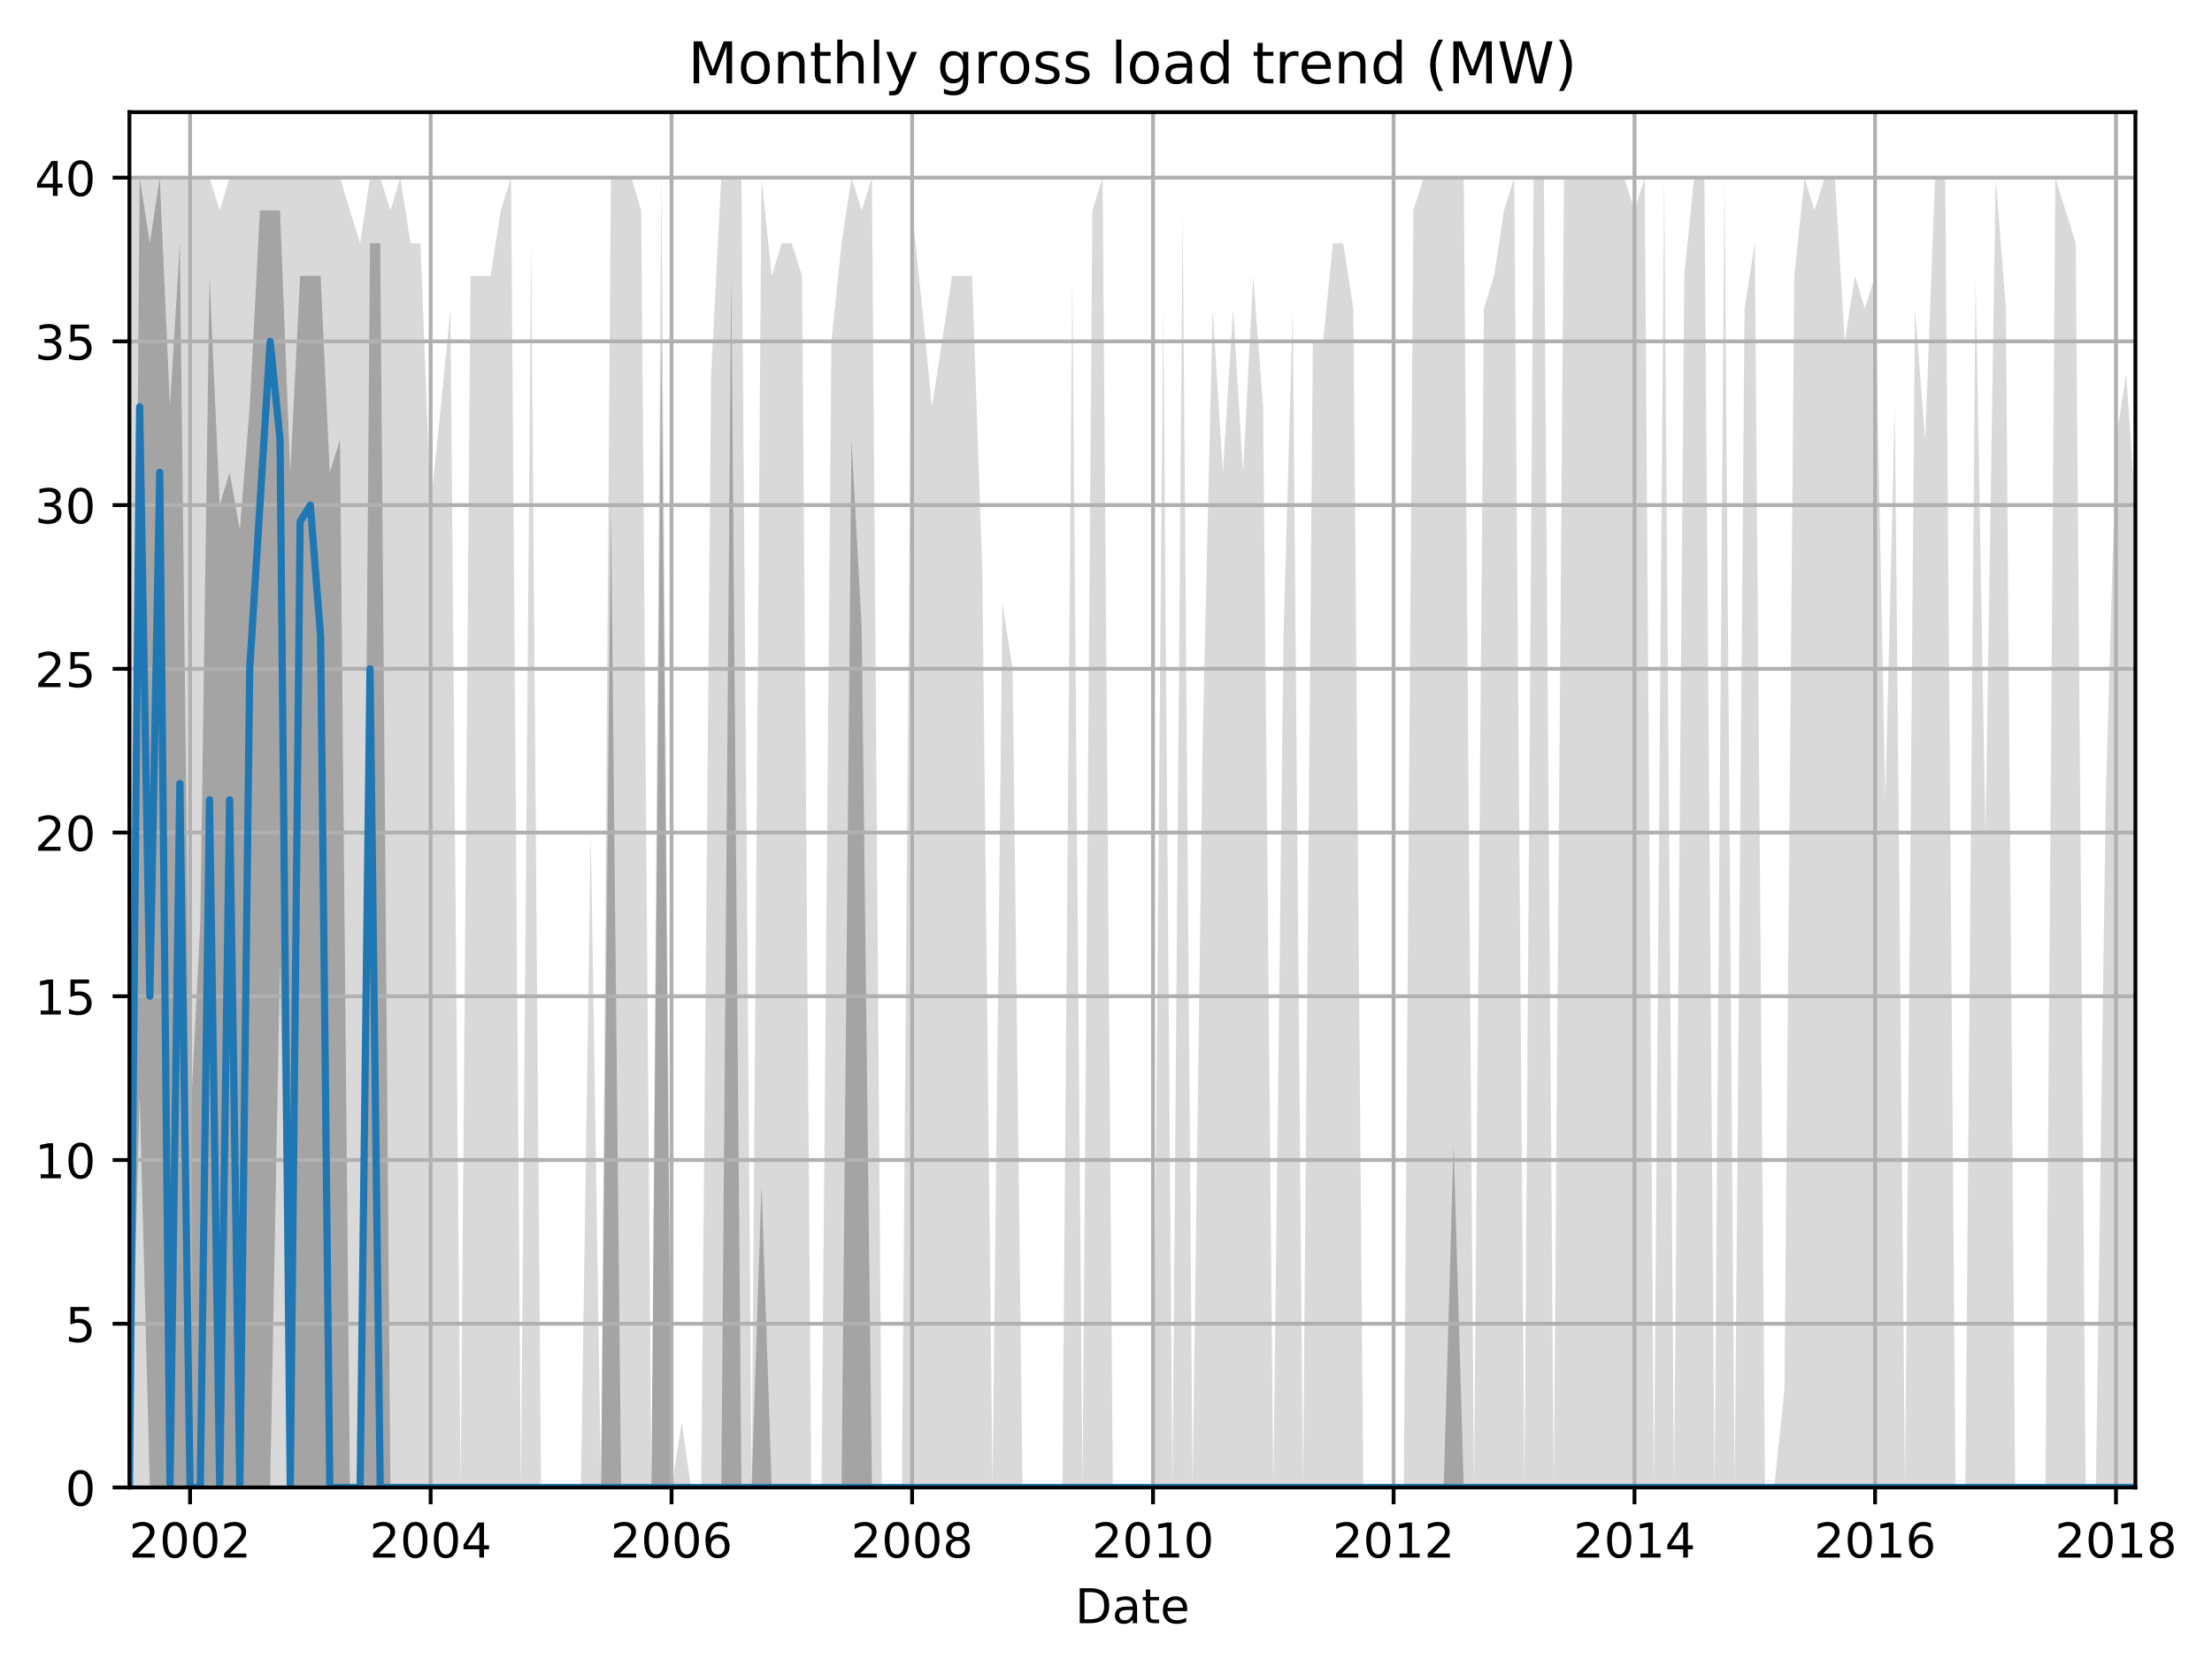 <?xml version="1.0" encoding="utf-8" standalone="no"?>
<!DOCTYPE svg PUBLIC "-//W3C//DTD SVG 1.1//EN"
  "http://www.w3.org/Graphics/SVG/1.1/DTD/svg11.dtd">
<!-- Created with matplotlib (http://matplotlib.org/) -->
<svg height="345.6pt" version="1.1" viewBox="0 0 460.8 345.6" width="460.8pt" xmlns="http://www.w3.org/2000/svg" xmlns:xlink="http://www.w3.org/1999/xlink">
 <defs>
  <style type="text/css">
*{stroke-linecap:butt;stroke-linejoin:round;}
  </style>
 </defs>
 <g id="figure_1">
  <g id="patch_1">
   <path d="M 0 345.6 
L 460.8 345.6 
L 460.8 0 
L 0 0 
z
" style="fill:none;"/>
  </g>
  <g id="axes_1">
   <g id="patch_2">
    <path d="M 26.962 309.863 
L 444.846 309.863 
L 444.846 23.365 
L 26.962 23.365 
z
" style="fill:none;"/>
   </g>
   <g id="PolyCollection_1">
    <path clip-path="url(#p827ad3ab55)" d="M 26.962 37.008 
L 26.962 309.863 
L 29.09 309.863 
L 31.218 309.863 
L 33.278 309.863 
L 35.406 309.863 
L 37.466 309.863 
L 39.594 309.863 
L 41.722 309.863 
L 43.644 309.863 
L 45.773 309.863 
L 47.832 309.863 
L 49.96 309.863 
L 52.02 309.863 
L 54.148 309.863 
L 56.276 309.863 
L 58.336 309.863 
L 60.464 309.863 
L 62.524 309.863 
L 64.652 309.863 
L 66.78 309.863 
L 68.702 309.863 
L 70.831 309.863 
L 72.89 309.863 
L 75.018 309.863 
L 77.078 309.863 
L 79.206 309.863 
L 81.334 309.863 
L 83.394 309.863 
L 85.522 309.863 
L 87.582 309.863 
L 89.71 309.863 
L 91.838 309.863 
L 93.829 309.863 
L 95.957 309.863 
L 98.017 309.863 
L 100.145 309.863 
L 102.204 309.863 
L 104.333 309.863 
L 106.461 309.863 
L 108.52 309.863 
L 110.649 309.863 
L 112.708 309.863 
L 114.836 309.863 
L 116.965 309.863 
L 118.887 309.863 
L 121.015 309.863 
L 123.075 309.863 
L 125.203 309.863 
L 127.262 309.863 
L 129.391 309.863 
L 131.519 309.863 
L 133.578 309.863 
L 135.707 309.863 
L 137.766 309.863 
L 139.894 309.863 
L 142.023 309.863 
L 143.945 309.863 
L 146.073 309.863 
L 148.133 309.863 
L 150.261 309.863 
L 152.32 309.863 
L 154.449 309.863 
L 156.577 309.863 
L 158.636 309.863 
L 160.765 309.863 
L 162.824 309.863 
L 164.952 309.863 
L 167.081 309.863 
L 169.003 309.863 
L 171.131 309.863 
L 173.191 309.863 
L 175.319 309.863 
L 177.378 309.863 
L 179.507 309.863 
L 181.635 309.863 
L 183.694 309.863 
L 185.822 309.863 
L 187.882 309.863 
L 190.01 309.863 
L 192.138 309.863 
L 194.129 309.863 
L 196.258 309.863 
L 198.317 309.863 
L 200.445 309.863 
L 202.505 309.863 
L 204.633 309.863 
L 206.761 309.863 
L 208.821 309.863 
L 210.949 309.863 
L 213.009 309.863 
L 215.137 309.863 
L 217.265 309.863 
L 219.187 309.863 
L 221.316 309.863 
L 223.375 309.863 
L 225.503 309.863 
L 227.563 309.863 
L 229.691 309.863 
L 231.819 309.863 
L 233.879 309.863 
L 236.007 309.863 
L 238.067 309.863 
L 240.195 309.863 
L 242.323 309.863 
L 244.245 309.863 
L 246.373 309.863 
L 248.433 309.863 
L 250.561 309.863 
L 252.621 309.863 
L 254.749 309.863 
L 256.877 309.863 
L 258.937 309.863 
L 261.065 309.863 
L 263.125 309.863 
L 265.253 309.863 
L 267.381 309.863 
L 269.303 309.863 
L 271.431 309.863 
L 273.491 309.863 
L 275.619 309.863 
L 277.679 309.863 
L 279.807 309.863 
L 281.935 309.863 
L 283.995 309.863 
L 286.123 309.863 
L 288.182 309.863 
L 290.311 309.863 
L 292.439 309.863 
L 294.43 309.863 
L 296.558 309.863 
L 298.618 309.863 
L 300.746 309.863 
L 302.805 309.863 
L 304.934 309.863 
L 307.062 309.863 
L 309.121 309.863 
L 311.249 309.863 
L 313.309 309.863 
L 315.437 309.863 
L 317.565 309.863 
L 319.488 309.863 
L 321.616 309.863 
L 323.675 309.863 
L 325.804 309.863 
L 327.863 309.863 
L 329.991 309.863 
L 332.12 309.863 
L 334.179 309.863 
L 336.307 309.863 
L 338.367 309.863 
L 340.495 309.863 
L 342.623 309.863 
L 344.546 309.863 
L 346.674 309.863 
L 348.733 309.863 
L 350.862 309.863 
L 352.921 309.863 
L 355.049 309.863 
L 357.178 309.863 
L 359.237 309.863 
L 361.365 309.863 
L 363.425 309.863 
L 365.553 309.863 
L 367.681 309.863 
L 369.604 309.863 
L 371.732 309.863 
L 373.791 309.863 
L 375.92 309.863 
L 377.979 309.863 
L 380.107 309.863 
L 382.236 309.863 
L 384.295 309.863 
L 386.423 309.863 
L 388.483 309.863 
L 390.611 309.863 
L 392.739 309.863 
L 394.73 309.863 
L 396.858 309.863 
L 398.918 309.863 
L 401.046 309.863 
L 403.106 309.863 
L 405.234 309.863 
L 407.362 309.863 
L 409.422 309.863 
L 411.55 309.863 
L 413.609 309.863 
L 415.738 309.863 
L 417.866 309.863 
L 419.788 309.863 
L 421.916 309.863 
L 423.976 309.863 
L 426.104 309.863 
L 428.164 309.863 
L 430.292 309.863 
L 432.42 309.863 
L 434.48 309.863 
L 436.608 309.863 
L 438.667 309.863 
L 440.796 309.863 
L 442.924 309.863 
L 444.846 309.863 
L 444.846 105.222 
L 444.846 105.222 
L 442.924 77.936 
L 440.796 91.579 
L 438.667 166.614 
L 436.608 309.863 
L 434.48 309.863 
L 432.42 50.651 
L 430.292 43.829 
L 428.164 37.008 
L 426.104 309.863 
L 423.976 309.863 
L 421.916 309.863 
L 419.788 309.863 
L 417.866 64.293 
L 415.738 37.008 
L 413.609 173.436 
L 411.55 57.472 
L 409.422 309.863 
L 407.362 309.863 
L 405.234 37.008 
L 403.106 37.008 
L 401.046 91.579 
L 398.918 64.293 
L 396.858 309.863 
L 394.73 84.758 
L 392.739 166.614 
L 390.611 57.472 
L 388.483 64.293 
L 386.423 57.472 
L 384.295 71.115 
L 382.236 37.008 
L 380.107 37.008 
L 377.979 43.829 
L 375.92 37.008 
L 373.791 57.472 
L 371.732 289.399 
L 369.604 309.863 
L 367.681 309.863 
L 365.553 50.651 
L 363.425 64.293 
L 361.365 309.863 
L 359.237 37.008 
L 357.178 309.863 
L 355.049 37.008 
L 352.921 37.008 
L 350.862 57.472 
L 348.733 309.863 
L 346.674 37.008 
L 344.546 309.863 
L 342.623 37.008 
L 340.495 43.829 
L 338.367 37.008 
L 336.307 37.008 
L 334.179 37.008 
L 332.12 37.008 
L 329.991 37.008 
L 327.863 37.008 
L 325.804 37.008 
L 323.675 309.863 
L 321.616 37.008 
L 319.488 37.008 
L 317.565 309.863 
L 315.437 37.008 
L 313.309 43.829 
L 311.249 57.472 
L 309.121 64.293 
L 307.062 309.863 
L 304.934 37.008 
L 302.805 37.008 
L 300.746 37.008 
L 298.618 37.008 
L 296.558 37.008 
L 294.43 43.829 
L 292.439 309.863 
L 290.311 309.863 
L 288.182 309.863 
L 286.123 309.863 
L 283.995 309.863 
L 281.935 64.293 
L 279.807 50.651 
L 277.679 50.651 
L 275.619 71.115 
L 273.491 71.115 
L 271.431 309.863 
L 269.303 64.293 
L 267.381 132.507 
L 265.253 309.863 
L 263.125 84.758 
L 261.065 57.472 
L 258.937 98.4 
L 256.877 64.293 
L 254.749 98.4 
L 252.621 64.293 
L 250.561 152.971 
L 248.433 309.863 
L 246.373 43.829 
L 244.245 309.863 
L 242.323 64.293 
L 240.195 309.863 
L 238.067 309.863 
L 236.007 309.863 
L 233.879 309.863 
L 231.819 309.863 
L 229.691 37.008 
L 227.563 43.829 
L 225.503 309.863 
L 223.375 57.472 
L 221.316 309.863 
L 219.187 309.863 
L 217.265 309.863 
L 215.137 309.863 
L 213.009 309.863 
L 210.949 139.329 
L 208.821 125.686 
L 206.761 309.863 
L 204.633 118.865 
L 202.505 57.472 
L 200.445 57.472 
L 198.317 57.472 
L 196.258 71.115 
L 194.129 84.758 
L 192.138 64.293 
L 190.01 43.829 
L 187.882 309.863 
L 185.822 309.863 
L 183.694 309.863 
L 181.635 37.008 
L 179.507 43.829 
L 177.378 37.008 
L 175.319 50.651 
L 173.191 71.115 
L 171.131 309.863 
L 169.003 309.863 
L 167.081 57.472 
L 164.952 50.651 
L 162.824 50.651 
L 160.765 57.472 
L 158.636 37.008 
L 156.577 309.863 
L 154.449 37.008 
L 152.32 37.008 
L 150.261 37.008 
L 148.133 77.936 
L 146.073 309.863 
L 143.945 309.863 
L 142.023 296.221 
L 139.894 309.863 
L 137.766 37.008 
L 135.707 309.863 
L 133.578 43.829 
L 131.519 37.008 
L 129.391 37.008 
L 127.262 37.008 
L 125.203 309.863 
L 123.075 173.436 
L 121.015 309.863 
L 118.887 309.863 
L 116.965 309.863 
L 114.836 309.863 
L 112.708 309.863 
L 110.649 50.651 
L 108.52 309.863 
L 106.461 37.008 
L 104.333 43.829 
L 102.204 57.472 
L 100.145 57.472 
L 98.017 57.472 
L 95.957 309.863 
L 93.829 64.293 
L 91.838 84.758 
L 89.71 105.222 
L 87.582 50.651 
L 85.522 50.651 
L 83.394 37.008 
L 81.334 43.829 
L 79.206 37.008 
L 77.078 37.008 
L 75.018 50.651 
L 72.89 43.829 
L 70.831 37.008 
L 68.702 37.008 
L 66.78 37.008 
L 64.652 37.008 
L 62.524 37.008 
L 60.464 37.008 
L 58.336 37.008 
L 56.276 37.008 
L 54.148 37.008 
L 52.02 37.008 
L 49.96 37.008 
L 47.832 37.008 
L 45.773 43.829 
L 43.644 37.008 
L 41.722 37.008 
L 39.594 37.008 
L 37.466 37.008 
L 35.406 37.008 
L 33.278 37.008 
L 31.218 37.008 
L 29.09 37.008 
L 26.962 37.008 
z
" style="fill:#808080;fill-opacity:0.3;"/>
   </g>
   <g id="PolyCollection_2">
    <path clip-path="url(#p827ad3ab55)" d="M 26.962 309.863 
L 26.962 309.863 
L 29.09 228.007 
L 31.218 309.863 
L 33.278 309.863 
L 35.406 309.863 
L 37.466 309.863 
L 39.594 309.863 
L 41.722 309.863 
L 43.644 309.863 
L 45.773 309.863 
L 47.832 309.863 
L 49.96 309.863 
L 52.02 309.863 
L 54.148 309.863 
L 56.276 309.863 
L 58.336 200.721 
L 60.464 309.863 
L 62.524 309.863 
L 64.652 309.863 
L 66.78 309.863 
L 68.702 309.863 
L 70.831 309.863 
L 72.89 309.863 
L 75.018 309.863 
L 77.078 309.863 
L 79.206 309.863 
L 81.334 309.863 
L 83.394 309.863 
L 85.522 309.863 
L 87.582 309.863 
L 89.71 309.863 
L 91.838 309.863 
L 93.829 309.863 
L 95.957 309.863 
L 98.017 309.863 
L 100.145 309.863 
L 102.204 309.863 
L 104.333 309.863 
L 106.461 309.863 
L 108.52 309.863 
L 110.649 309.863 
L 112.708 309.863 
L 114.836 309.863 
L 116.965 309.863 
L 118.887 309.863 
L 121.015 309.863 
L 123.075 309.863 
L 125.203 309.863 
L 127.262 309.863 
L 129.391 309.863 
L 131.519 309.863 
L 133.578 309.863 
L 135.707 309.863 
L 137.766 309.863 
L 139.894 309.863 
L 142.023 309.863 
L 143.945 309.863 
L 146.073 309.863 
L 148.133 309.863 
L 150.261 309.863 
L 152.32 309.863 
L 154.449 309.863 
L 156.577 309.863 
L 158.636 309.863 
L 160.765 309.863 
L 162.824 309.863 
L 164.952 309.863 
L 167.081 309.863 
L 169.003 309.863 
L 171.131 309.863 
L 173.191 309.863 
L 175.319 309.863 
L 177.378 309.863 
L 179.507 309.863 
L 181.635 309.863 
L 183.694 309.863 
L 185.822 309.863 
L 187.882 309.863 
L 190.01 309.863 
L 192.138 309.863 
L 194.129 309.863 
L 196.258 309.863 
L 198.317 309.863 
L 200.445 309.863 
L 202.505 309.863 
L 204.633 309.863 
L 206.761 309.863 
L 208.821 309.863 
L 210.949 309.863 
L 213.009 309.863 
L 215.137 309.863 
L 217.265 309.863 
L 219.187 309.863 
L 221.316 309.863 
L 223.375 309.863 
L 225.503 309.863 
L 227.563 309.863 
L 229.691 309.863 
L 231.819 309.863 
L 233.879 309.863 
L 236.007 309.863 
L 238.067 309.863 
L 240.195 309.863 
L 242.323 309.863 
L 244.245 309.863 
L 246.373 309.863 
L 248.433 309.863 
L 250.561 309.863 
L 252.621 309.863 
L 254.749 309.863 
L 256.877 309.863 
L 258.937 309.863 
L 261.065 309.863 
L 263.125 309.863 
L 265.253 309.863 
L 267.381 309.863 
L 269.303 309.863 
L 271.431 309.863 
L 273.491 309.863 
L 275.619 309.863 
L 277.679 309.863 
L 279.807 309.863 
L 281.935 309.863 
L 283.995 309.863 
L 286.123 309.863 
L 288.182 309.863 
L 290.311 309.863 
L 292.439 309.863 
L 294.43 309.863 
L 296.558 309.863 
L 298.618 309.863 
L 300.746 309.863 
L 302.805 309.863 
L 304.934 309.863 
L 307.062 309.863 
L 309.121 309.863 
L 311.249 309.863 
L 313.309 309.863 
L 315.437 309.863 
L 317.565 309.863 
L 319.488 309.863 
L 321.616 309.863 
L 323.675 309.863 
L 325.804 309.863 
L 327.863 309.863 
L 329.991 309.863 
L 332.12 309.863 
L 334.179 309.863 
L 336.307 309.863 
L 338.367 309.863 
L 340.495 309.863 
L 342.623 309.863 
L 344.546 309.863 
L 346.674 309.863 
L 348.733 309.863 
L 350.862 309.863 
L 352.921 309.863 
L 355.049 309.863 
L 357.178 309.863 
L 359.237 309.863 
L 361.365 309.863 
L 363.425 309.863 
L 365.553 309.863 
L 367.681 309.863 
L 369.604 309.863 
L 371.732 309.863 
L 373.791 309.863 
L 375.92 309.863 
L 377.979 309.863 
L 380.107 309.863 
L 382.236 309.863 
L 384.295 309.863 
L 386.423 309.863 
L 388.483 309.863 
L 390.611 309.863 
L 392.739 309.863 
L 394.73 309.863 
L 396.858 309.863 
L 398.918 309.863 
L 401.046 309.863 
L 403.106 309.863 
L 405.234 309.863 
L 407.362 309.863 
L 409.422 309.863 
L 411.55 309.863 
L 413.609 309.863 
L 415.738 309.863 
L 417.866 309.863 
L 419.788 309.863 
L 421.916 309.863 
L 423.976 309.863 
L 426.104 309.863 
L 428.164 309.863 
L 430.292 309.863 
L 432.42 309.863 
L 434.48 309.863 
L 436.608 309.863 
L 438.667 309.863 
L 440.796 309.863 
L 442.924 309.863 
L 444.846 309.863 
L 444.846 309.863 
L 444.846 309.863 
L 442.924 309.863 
L 440.796 309.863 
L 438.667 309.863 
L 436.608 309.863 
L 434.48 309.863 
L 432.42 309.863 
L 430.292 309.863 
L 428.164 309.863 
L 426.104 309.863 
L 423.976 309.863 
L 421.916 309.863 
L 419.788 309.863 
L 417.866 309.863 
L 415.738 309.863 
L 413.609 309.863 
L 411.55 309.863 
L 409.422 309.863 
L 407.362 309.863 
L 405.234 309.863 
L 403.106 309.863 
L 401.046 309.863 
L 398.918 309.863 
L 396.858 309.863 
L 394.73 309.863 
L 392.739 309.863 
L 390.611 309.863 
L 388.483 309.863 
L 386.423 309.863 
L 384.295 309.863 
L 382.236 309.863 
L 380.107 309.863 
L 377.979 309.863 
L 375.92 309.863 
L 373.791 309.863 
L 371.732 309.863 
L 369.604 309.863 
L 367.681 309.863 
L 365.553 309.863 
L 363.425 309.863 
L 361.365 309.863 
L 359.237 309.863 
L 357.178 309.863 
L 355.049 309.863 
L 352.921 309.863 
L 350.862 309.863 
L 348.733 309.863 
L 346.674 309.863 
L 344.546 309.863 
L 342.623 309.863 
L 340.495 309.863 
L 338.367 309.863 
L 336.307 309.863 
L 334.179 309.863 
L 332.12 309.863 
L 329.991 309.863 
L 327.863 309.863 
L 325.804 309.863 
L 323.675 309.863 
L 321.616 309.863 
L 319.488 309.863 
L 317.565 309.863 
L 315.437 309.863 
L 313.309 309.863 
L 311.249 309.863 
L 309.121 309.863 
L 307.062 309.863 
L 304.934 309.863 
L 302.805 238.239 
L 300.746 309.863 
L 298.618 309.863 
L 296.558 309.863 
L 294.43 309.863 
L 292.439 309.863 
L 290.311 309.863 
L 288.182 309.863 
L 286.123 309.863 
L 283.995 309.863 
L 281.935 309.863 
L 279.807 309.863 
L 277.679 309.863 
L 275.619 309.863 
L 273.491 309.863 
L 271.431 309.863 
L 269.303 309.863 
L 267.381 309.863 
L 265.253 309.863 
L 263.125 309.863 
L 261.065 309.863 
L 258.937 309.863 
L 256.877 309.863 
L 254.749 309.863 
L 252.621 309.863 
L 250.561 309.863 
L 248.433 309.863 
L 246.373 309.863 
L 244.245 309.863 
L 242.323 309.863 
L 240.195 309.863 
L 238.067 309.863 
L 236.007 309.863 
L 233.879 309.863 
L 231.819 309.863 
L 229.691 309.863 
L 227.563 309.863 
L 225.503 309.863 
L 223.375 309.863 
L 221.316 309.863 
L 219.187 309.863 
L 217.265 309.863 
L 215.137 309.863 
L 213.009 309.863 
L 210.949 309.863 
L 208.821 309.863 
L 206.761 309.863 
L 204.633 309.863 
L 202.505 309.863 
L 200.445 309.863 
L 198.317 309.863 
L 196.258 309.863 
L 194.129 309.863 
L 192.138 309.863 
L 190.01 309.863 
L 187.882 309.863 
L 185.822 309.863 
L 183.694 309.863 
L 181.635 309.863 
L 179.507 130.802 
L 177.378 91.579 
L 175.319 309.863 
L 173.191 309.863 
L 171.131 309.863 
L 169.003 309.863 
L 167.081 309.863 
L 164.952 309.863 
L 162.824 309.863 
L 160.765 309.863 
L 158.636 246.766 
L 156.577 309.863 
L 154.449 309.863 
L 152.32 57.472 
L 150.261 309.863 
L 148.133 309.863 
L 146.073 309.863 
L 143.945 309.863 
L 142.023 309.863 
L 139.894 309.863 
L 137.766 71.115 
L 135.707 309.863 
L 133.578 309.863 
L 131.519 309.863 
L 129.391 309.863 
L 127.262 105.222 
L 125.203 309.863 
L 123.075 309.863 
L 121.015 309.863 
L 118.887 309.863 
L 116.965 309.863 
L 114.836 309.863 
L 112.708 309.863 
L 110.649 309.863 
L 108.52 309.863 
L 106.461 309.863 
L 104.333 309.863 
L 102.204 309.863 
L 100.145 309.863 
L 98.017 309.863 
L 95.957 309.863 
L 93.829 309.863 
L 91.838 309.863 
L 89.71 309.863 
L 87.582 309.863 
L 85.522 309.863 
L 83.394 309.863 
L 81.334 309.863 
L 79.206 50.651 
L 77.078 50.651 
L 75.018 309.863 
L 72.89 309.863 
L 70.831 91.579 
L 68.702 98.4 
L 66.78 57.472 
L 64.652 57.472 
L 62.524 57.472 
L 60.464 98.4 
L 58.336 43.829 
L 56.276 43.829 
L 54.148 43.829 
L 52.02 84.758 
L 49.96 110.338 
L 47.832 98.4 
L 45.773 105.222 
L 43.644 57.472 
L 41.722 192.194 
L 39.594 234.828 
L 37.466 50.651 
L 35.406 84.758 
L 33.278 37.008 
L 31.218 50.651 
L 29.09 37.008 
L 26.962 309.863 
z
" style="fill:#808080;fill-opacity:0.6;"/>
   </g>
   <g id="matplotlib.axis_1">
    <g id="xtick_1">
     <g id="line2d_1">
      <path clip-path="url(#p827ad3ab55)" d="M 39.594 309.863 
L 39.594 23.365 
" style="fill:none;stroke:#b0b0b0;stroke-linecap:square;stroke-width:0.8;"/>
     </g>
     <g id="line2d_2">
      <defs>
       <path d="M 0 0 
L 0 3.5 
" id="m3280714338" style="stroke:#000000;stroke-width:0.8;"/>
      </defs>
      <g>
       <use style="stroke:#000000;stroke-width:0.8;" x="39.594" xlink:href="#m3280714338" y="309.863"/>
      </g>
     </g>
     <g id="text_1">
      <!-- 2002 -->
      <defs>
       <path d="M 19.188 8.297 
L 53.609 8.297 
L 53.609 0 
L 7.328 0 
L 7.328 8.297 
Q 12.938 14.109 22.625 23.891 
Q 32.328 33.688 34.812 36.531 
Q 39.547 41.844 41.422 45.531 
Q 43.312 49.219 43.312 52.781 
Q 43.312 58.594 39.234 62.25 
Q 35.156 65.922 28.609 65.922 
Q 23.969 65.922 18.812 64.312 
Q 13.672 62.703 7.812 59.422 
L 7.812 69.391 
Q 13.766 71.781 18.938 73 
Q 24.125 74.219 28.422 74.219 
Q 39.75 74.219 46.484 68.547 
Q 53.219 62.891 53.219 53.422 
Q 53.219 48.922 51.531 44.891 
Q 49.859 40.875 45.406 35.406 
Q 44.188 33.984 37.641 27.219 
Q 31.109 20.453 19.188 8.297 
z
" id="DejaVuSans-32"/>
       <path d="M 31.781 66.406 
Q 24.172 66.406 20.328 58.906 
Q 16.5 51.422 16.5 36.375 
Q 16.5 21.391 20.328 13.891 
Q 24.172 6.391 31.781 6.391 
Q 39.453 6.391 43.281 13.891 
Q 47.125 21.391 47.125 36.375 
Q 47.125 51.422 43.281 58.906 
Q 39.453 66.406 31.781 66.406 
z
M 31.781 74.219 
Q 44.047 74.219 50.516 64.516 
Q 56.984 54.828 56.984 36.375 
Q 56.984 17.969 50.516 8.266 
Q 44.047 -1.422 31.781 -1.422 
Q 19.531 -1.422 13.062 8.266 
Q 6.594 17.969 6.594 36.375 
Q 6.594 54.828 13.062 64.516 
Q 19.531 74.219 31.781 74.219 
z
" id="DejaVuSans-30"/>
      </defs>
      <g transform="translate(26.869 324.462)scale(0.1 -0.1)">
       <use xlink:href="#DejaVuSans-32"/>
       <use x="63.623" xlink:href="#DejaVuSans-30"/>
       <use x="127.246" xlink:href="#DejaVuSans-30"/>
       <use x="190.869" xlink:href="#DejaVuSans-32"/>
      </g>
     </g>
    </g>
    <g id="xtick_2">
     <g id="line2d_3">
      <path clip-path="url(#p827ad3ab55)" d="M 89.71 309.863 
L 89.71 23.365 
" style="fill:none;stroke:#b0b0b0;stroke-linecap:square;stroke-width:0.8;"/>
     </g>
     <g id="line2d_4">
      <g>
       <use style="stroke:#000000;stroke-width:0.8;" x="89.71" xlink:href="#m3280714338" y="309.863"/>
      </g>
     </g>
     <g id="text_2">
      <!-- 2004 -->
      <defs>
       <path d="M 37.797 64.312 
L 12.891 25.391 
L 37.797 25.391 
z
M 35.203 72.906 
L 47.609 72.906 
L 47.609 25.391 
L 58.016 25.391 
L 58.016 17.188 
L 47.609 17.188 
L 47.609 0 
L 37.797 0 
L 37.797 17.188 
L 4.891 17.188 
L 4.891 26.703 
z
" id="DejaVuSans-34"/>
      </defs>
      <g transform="translate(76.985 324.462)scale(0.1 -0.1)">
       <use xlink:href="#DejaVuSans-32"/>
       <use x="63.623" xlink:href="#DejaVuSans-30"/>
       <use x="127.246" xlink:href="#DejaVuSans-30"/>
       <use x="190.869" xlink:href="#DejaVuSans-34"/>
      </g>
     </g>
    </g>
    <g id="xtick_3">
     <g id="line2d_5">
      <path clip-path="url(#p827ad3ab55)" d="M 139.894 309.863 
L 139.894 23.365 
" style="fill:none;stroke:#b0b0b0;stroke-linecap:square;stroke-width:0.8;"/>
     </g>
     <g id="line2d_6">
      <g>
       <use style="stroke:#000000;stroke-width:0.8;" x="139.894" xlink:href="#m3280714338" y="309.863"/>
      </g>
     </g>
     <g id="text_3">
      <!-- 2006 -->
      <defs>
       <path d="M 33.016 40.375 
Q 26.375 40.375 22.484 35.828 
Q 18.609 31.297 18.609 23.391 
Q 18.609 15.531 22.484 10.953 
Q 26.375 6.391 33.016 6.391 
Q 39.656 6.391 43.531 10.953 
Q 47.406 15.531 47.406 23.391 
Q 47.406 31.297 43.531 35.828 
Q 39.656 40.375 33.016 40.375 
z
M 52.594 71.297 
L 52.594 62.312 
Q 48.875 64.062 45.094 64.984 
Q 41.312 65.922 37.594 65.922 
Q 27.828 65.922 22.672 59.328 
Q 17.531 52.734 16.797 39.406 
Q 19.672 43.656 24.016 45.922 
Q 28.375 48.188 33.594 48.188 
Q 44.578 48.188 50.953 41.516 
Q 57.328 34.859 57.328 23.391 
Q 57.328 12.156 50.688 5.359 
Q 44.047 -1.422 33.016 -1.422 
Q 20.359 -1.422 13.672 8.266 
Q 6.984 17.969 6.984 36.375 
Q 6.984 53.656 15.188 63.938 
Q 23.391 74.219 37.203 74.219 
Q 40.922 74.219 44.703 73.484 
Q 48.484 72.75 52.594 71.297 
z
" id="DejaVuSans-36"/>
      </defs>
      <g transform="translate(127.169 324.462)scale(0.1 -0.1)">
       <use xlink:href="#DejaVuSans-32"/>
       <use x="63.623" xlink:href="#DejaVuSans-30"/>
       <use x="127.246" xlink:href="#DejaVuSans-30"/>
       <use x="190.869" xlink:href="#DejaVuSans-36"/>
      </g>
     </g>
    </g>
    <g id="xtick_4">
     <g id="line2d_7">
      <path clip-path="url(#p827ad3ab55)" d="M 190.01 309.863 
L 190.01 23.365 
" style="fill:none;stroke:#b0b0b0;stroke-linecap:square;stroke-width:0.8;"/>
     </g>
     <g id="line2d_8">
      <g>
       <use style="stroke:#000000;stroke-width:0.8;" x="190.01" xlink:href="#m3280714338" y="309.863"/>
      </g>
     </g>
     <g id="text_4">
      <!-- 2008 -->
      <defs>
       <path d="M 31.781 34.625 
Q 24.75 34.625 20.719 30.859 
Q 16.703 27.094 16.703 20.516 
Q 16.703 13.922 20.719 10.156 
Q 24.75 6.391 31.781 6.391 
Q 38.812 6.391 42.859 10.172 
Q 46.922 13.969 46.922 20.516 
Q 46.922 27.094 42.891 30.859 
Q 38.875 34.625 31.781 34.625 
z
M 21.922 38.812 
Q 15.578 40.375 12.031 44.719 
Q 8.5 49.078 8.5 55.328 
Q 8.5 64.062 14.719 69.141 
Q 20.953 74.219 31.781 74.219 
Q 42.672 74.219 48.875 69.141 
Q 55.078 64.062 55.078 55.328 
Q 55.078 49.078 51.531 44.719 
Q 48 40.375 41.703 38.812 
Q 48.828 37.156 52.797 32.312 
Q 56.781 27.484 56.781 20.516 
Q 56.781 9.906 50.312 4.234 
Q 43.844 -1.422 31.781 -1.422 
Q 19.734 -1.422 13.25 4.234 
Q 6.781 9.906 6.781 20.516 
Q 6.781 27.484 10.781 32.312 
Q 14.797 37.156 21.922 38.812 
z
M 18.312 54.391 
Q 18.312 48.734 21.844 45.562 
Q 25.391 42.391 31.781 42.391 
Q 38.141 42.391 41.719 45.562 
Q 45.312 48.734 45.312 54.391 
Q 45.312 60.062 41.719 63.234 
Q 38.141 66.406 31.781 66.406 
Q 25.391 66.406 21.844 63.234 
Q 18.312 60.062 18.312 54.391 
z
" id="DejaVuSans-38"/>
      </defs>
      <g transform="translate(177.285 324.462)scale(0.1 -0.1)">
       <use xlink:href="#DejaVuSans-32"/>
       <use x="63.623" xlink:href="#DejaVuSans-30"/>
       <use x="127.246" xlink:href="#DejaVuSans-30"/>
       <use x="190.869" xlink:href="#DejaVuSans-38"/>
      </g>
     </g>
    </g>
    <g id="xtick_5">
     <g id="line2d_9">
      <path clip-path="url(#p827ad3ab55)" d="M 240.195 309.863 
L 240.195 23.365 
" style="fill:none;stroke:#b0b0b0;stroke-linecap:square;stroke-width:0.8;"/>
     </g>
     <g id="line2d_10">
      <g>
       <use style="stroke:#000000;stroke-width:0.8;" x="240.195" xlink:href="#m3280714338" y="309.863"/>
      </g>
     </g>
     <g id="text_5">
      <!-- 2010 -->
      <defs>
       <path d="M 12.406 8.297 
L 28.516 8.297 
L 28.516 63.922 
L 10.984 60.406 
L 10.984 69.391 
L 28.422 72.906 
L 38.281 72.906 
L 38.281 8.297 
L 54.391 8.297 
L 54.391 0 
L 12.406 0 
z
" id="DejaVuSans-31"/>
      </defs>
      <g transform="translate(227.47 324.462)scale(0.1 -0.1)">
       <use xlink:href="#DejaVuSans-32"/>
       <use x="63.623" xlink:href="#DejaVuSans-30"/>
       <use x="127.246" xlink:href="#DejaVuSans-31"/>
       <use x="190.869" xlink:href="#DejaVuSans-30"/>
      </g>
     </g>
    </g>
    <g id="xtick_6">
     <g id="line2d_11">
      <path clip-path="url(#p827ad3ab55)" d="M 290.311 309.863 
L 290.311 23.365 
" style="fill:none;stroke:#b0b0b0;stroke-linecap:square;stroke-width:0.8;"/>
     </g>
     <g id="line2d_12">
      <g>
       <use style="stroke:#000000;stroke-width:0.8;" x="290.311" xlink:href="#m3280714338" y="309.863"/>
      </g>
     </g>
     <g id="text_6">
      <!-- 2012 -->
      <g transform="translate(277.586 324.462)scale(0.1 -0.1)">
       <use xlink:href="#DejaVuSans-32"/>
       <use x="63.623" xlink:href="#DejaVuSans-30"/>
       <use x="127.246" xlink:href="#DejaVuSans-31"/>
       <use x="190.869" xlink:href="#DejaVuSans-32"/>
      </g>
     </g>
    </g>
    <g id="xtick_7">
     <g id="line2d_13">
      <path clip-path="url(#p827ad3ab55)" d="M 340.495 309.863 
L 340.495 23.365 
" style="fill:none;stroke:#b0b0b0;stroke-linecap:square;stroke-width:0.8;"/>
     </g>
     <g id="line2d_14">
      <g>
       <use style="stroke:#000000;stroke-width:0.8;" x="340.495" xlink:href="#m3280714338" y="309.863"/>
      </g>
     </g>
     <g id="text_7">
      <!-- 2014 -->
      <g transform="translate(327.77 324.462)scale(0.1 -0.1)">
       <use xlink:href="#DejaVuSans-32"/>
       <use x="63.623" xlink:href="#DejaVuSans-30"/>
       <use x="127.246" xlink:href="#DejaVuSans-31"/>
       <use x="190.869" xlink:href="#DejaVuSans-34"/>
      </g>
     </g>
    </g>
    <g id="xtick_8">
     <g id="line2d_15">
      <path clip-path="url(#p827ad3ab55)" d="M 390.611 309.863 
L 390.611 23.365 
" style="fill:none;stroke:#b0b0b0;stroke-linecap:square;stroke-width:0.8;"/>
     </g>
     <g id="line2d_16">
      <g>
       <use style="stroke:#000000;stroke-width:0.8;" x="390.611" xlink:href="#m3280714338" y="309.863"/>
      </g>
     </g>
     <g id="text_8">
      <!-- 2016 -->
      <g transform="translate(377.886 324.462)scale(0.1 -0.1)">
       <use xlink:href="#DejaVuSans-32"/>
       <use x="63.623" xlink:href="#DejaVuSans-30"/>
       <use x="127.246" xlink:href="#DejaVuSans-31"/>
       <use x="190.869" xlink:href="#DejaVuSans-36"/>
      </g>
     </g>
    </g>
    <g id="xtick_9">
     <g id="line2d_17">
      <path clip-path="url(#p827ad3ab55)" d="M 440.796 309.863 
L 440.796 23.365 
" style="fill:none;stroke:#b0b0b0;stroke-linecap:square;stroke-width:0.8;"/>
     </g>
     <g id="line2d_18">
      <g>
       <use style="stroke:#000000;stroke-width:0.8;" x="440.796" xlink:href="#m3280714338" y="309.863"/>
      </g>
     </g>
     <g id="text_9">
      <!-- 2018 -->
      <g transform="translate(428.071 324.462)scale(0.1 -0.1)">
       <use xlink:href="#DejaVuSans-32"/>
       <use x="63.623" xlink:href="#DejaVuSans-30"/>
       <use x="127.246" xlink:href="#DejaVuSans-31"/>
       <use x="190.869" xlink:href="#DejaVuSans-38"/>
      </g>
     </g>
    </g>
    <g id="text_10">
     <!-- Date -->
     <defs>
      <path d="M 19.672 64.797 
L 19.672 8.109 
L 31.594 8.109 
Q 46.688 8.109 53.688 14.938 
Q 60.688 21.781 60.688 36.531 
Q 60.688 51.172 53.688 57.984 
Q 46.688 64.797 31.594 64.797 
z
M 9.812 72.906 
L 30.078 72.906 
Q 51.266 72.906 61.172 64.094 
Q 71.094 55.281 71.094 36.531 
Q 71.094 17.672 61.125 8.828 
Q 51.172 0 30.078 0 
L 9.812 0 
z
" id="DejaVuSans-44"/>
      <path d="M 34.281 27.484 
Q 23.391 27.484 19.188 25 
Q 14.984 22.516 14.984 16.5 
Q 14.984 11.719 18.141 8.906 
Q 21.297 6.109 26.703 6.109 
Q 34.188 6.109 38.703 11.406 
Q 43.219 16.703 43.219 25.484 
L 43.219 27.484 
z
M 52.203 31.203 
L 52.203 0 
L 43.219 0 
L 43.219 8.297 
Q 40.141 3.328 35.547 0.953 
Q 30.953 -1.422 24.312 -1.422 
Q 15.922 -1.422 10.953 3.297 
Q 6 8.016 6 15.922 
Q 6 25.141 12.172 29.828 
Q 18.359 34.516 30.609 34.516 
L 43.219 34.516 
L 43.219 35.406 
Q 43.219 41.609 39.141 45 
Q 35.062 48.391 27.688 48.391 
Q 23 48.391 18.547 47.266 
Q 14.109 46.141 10.016 43.891 
L 10.016 52.203 
Q 14.938 54.109 19.578 55.047 
Q 24.219 56 28.609 56 
Q 40.484 56 46.344 49.844 
Q 52.203 43.703 52.203 31.203 
z
" id="DejaVuSans-61"/>
      <path d="M 18.312 70.219 
L 18.312 54.688 
L 36.812 54.688 
L 36.812 47.703 
L 18.312 47.703 
L 18.312 18.016 
Q 18.312 11.328 20.141 9.422 
Q 21.969 7.516 27.594 7.516 
L 36.812 7.516 
L 36.812 0 
L 27.594 0 
Q 17.188 0 13.234 3.875 
Q 9.281 7.766 9.281 18.016 
L 9.281 47.703 
L 2.688 47.703 
L 2.688 54.688 
L 9.281 54.688 
L 9.281 70.219 
z
" id="DejaVuSans-74"/>
      <path d="M 56.203 29.594 
L 56.203 25.203 
L 14.891 25.203 
Q 15.484 15.922 20.484 11.062 
Q 25.484 6.203 34.422 6.203 
Q 39.594 6.203 44.453 7.469 
Q 49.312 8.734 54.109 11.281 
L 54.109 2.781 
Q 49.266 0.734 44.188 -0.344 
Q 39.109 -1.422 33.891 -1.422 
Q 20.797 -1.422 13.156 6.188 
Q 5.516 13.812 5.516 26.812 
Q 5.516 40.234 12.766 48.109 
Q 20.016 56 32.328 56 
Q 43.359 56 49.781 48.891 
Q 56.203 41.797 56.203 29.594 
z
M 47.219 32.234 
Q 47.125 39.594 43.094 43.984 
Q 39.062 48.391 32.422 48.391 
Q 24.906 48.391 20.391 44.141 
Q 15.875 39.891 15.188 32.172 
z
" id="DejaVuSans-65"/>
     </defs>
     <g transform="translate(223.953 338.14)scale(0.1 -0.1)">
      <use xlink:href="#DejaVuSans-44"/>
      <use x="77.002" xlink:href="#DejaVuSans-61"/>
      <use x="138.281" xlink:href="#DejaVuSans-74"/>
      <use x="177.49" xlink:href="#DejaVuSans-65"/>
     </g>
    </g>
   </g>
   <g id="matplotlib.axis_2">
    <g id="ytick_1">
     <g id="line2d_19">
      <path clip-path="url(#p827ad3ab55)" d="M 26.962 309.863 
L 444.846 309.863 
" style="fill:none;stroke:#b0b0b0;stroke-linecap:square;stroke-width:0.8;"/>
     </g>
     <g id="line2d_20">
      <defs>
       <path d="M 0 0 
L -3.5 0 
" id="mba2d3ef986" style="stroke:#000000;stroke-width:0.8;"/>
      </defs>
      <g>
       <use style="stroke:#000000;stroke-width:0.8;" x="26.962" xlink:href="#mba2d3ef986" y="309.863"/>
      </g>
     </g>
     <g id="text_11">
      <!-- 0 -->
      <g transform="translate(13.6 313.663)scale(0.1 -0.1)">
       <use xlink:href="#DejaVuSans-30"/>
      </g>
     </g>
    </g>
    <g id="ytick_2">
     <g id="line2d_21">
      <path clip-path="url(#p827ad3ab55)" d="M 26.962 275.757 
L 444.846 275.757 
" style="fill:none;stroke:#b0b0b0;stroke-linecap:square;stroke-width:0.8;"/>
     </g>
     <g id="line2d_22">
      <g>
       <use style="stroke:#000000;stroke-width:0.8;" x="26.962" xlink:href="#mba2d3ef986" y="275.757"/>
      </g>
     </g>
     <g id="text_12">
      <!-- 5 -->
      <defs>
       <path d="M 10.797 72.906 
L 49.516 72.906 
L 49.516 64.594 
L 19.828 64.594 
L 19.828 46.734 
Q 21.969 47.469 24.109 47.828 
Q 26.266 48.188 28.422 48.188 
Q 40.625 48.188 47.75 41.5 
Q 54.891 34.812 54.891 23.391 
Q 54.891 11.625 47.562 5.094 
Q 40.234 -1.422 26.906 -1.422 
Q 22.312 -1.422 17.547 -0.641 
Q 12.797 0.141 7.719 1.703 
L 7.719 11.625 
Q 12.109 9.234 16.797 8.062 
Q 21.484 6.891 26.703 6.891 
Q 35.156 6.891 40.078 11.328 
Q 45.016 15.766 45.016 23.391 
Q 45.016 31 40.078 35.438 
Q 35.156 39.891 26.703 39.891 
Q 22.75 39.891 18.812 39.016 
Q 14.891 38.141 10.797 36.281 
z
" id="DejaVuSans-35"/>
      </defs>
      <g transform="translate(13.6 279.556)scale(0.1 -0.1)">
       <use xlink:href="#DejaVuSans-35"/>
      </g>
     </g>
    </g>
    <g id="ytick_3">
     <g id="line2d_23">
      <path clip-path="url(#p827ad3ab55)" d="M 26.962 241.65 
L 444.846 241.65 
" style="fill:none;stroke:#b0b0b0;stroke-linecap:square;stroke-width:0.8;"/>
     </g>
     <g id="line2d_24">
      <g>
       <use style="stroke:#000000;stroke-width:0.8;" x="26.962" xlink:href="#mba2d3ef986" y="241.65"/>
      </g>
     </g>
     <g id="text_13">
      <!-- 10 -->
      <g transform="translate(7.237 245.449)scale(0.1 -0.1)">
       <use xlink:href="#DejaVuSans-31"/>
       <use x="63.623" xlink:href="#DejaVuSans-30"/>
      </g>
     </g>
    </g>
    <g id="ytick_4">
     <g id="line2d_25">
      <path clip-path="url(#p827ad3ab55)" d="M 26.962 207.543 
L 444.846 207.543 
" style="fill:none;stroke:#b0b0b0;stroke-linecap:square;stroke-width:0.8;"/>
     </g>
     <g id="line2d_26">
      <g>
       <use style="stroke:#000000;stroke-width:0.8;" x="26.962" xlink:href="#mba2d3ef986" y="207.543"/>
      </g>
     </g>
     <g id="text_14">
      <!-- 15 -->
      <g transform="translate(7.237 211.342)scale(0.1 -0.1)">
       <use xlink:href="#DejaVuSans-31"/>
       <use x="63.623" xlink:href="#DejaVuSans-35"/>
      </g>
     </g>
    </g>
    <g id="ytick_5">
     <g id="line2d_27">
      <path clip-path="url(#p827ad3ab55)" d="M 26.962 173.436 
L 444.846 173.436 
" style="fill:none;stroke:#b0b0b0;stroke-linecap:square;stroke-width:0.8;"/>
     </g>
     <g id="line2d_28">
      <g>
       <use style="stroke:#000000;stroke-width:0.8;" x="26.962" xlink:href="#mba2d3ef986" y="173.436"/>
      </g>
     </g>
     <g id="text_15">
      <!-- 20 -->
      <g transform="translate(7.237 177.235)scale(0.1 -0.1)">
       <use xlink:href="#DejaVuSans-32"/>
       <use x="63.623" xlink:href="#DejaVuSans-30"/>
      </g>
     </g>
    </g>
    <g id="ytick_6">
     <g id="line2d_29">
      <path clip-path="url(#p827ad3ab55)" d="M 26.962 139.329 
L 444.846 139.329 
" style="fill:none;stroke:#b0b0b0;stroke-linecap:square;stroke-width:0.8;"/>
     </g>
     <g id="line2d_30">
      <g>
       <use style="stroke:#000000;stroke-width:0.8;" x="26.962" xlink:href="#mba2d3ef986" y="139.329"/>
      </g>
     </g>
     <g id="text_16">
      <!-- 25 -->
      <g transform="translate(7.237 143.128)scale(0.1 -0.1)">
       <use xlink:href="#DejaVuSans-32"/>
       <use x="63.623" xlink:href="#DejaVuSans-35"/>
      </g>
     </g>
    </g>
    <g id="ytick_7">
     <g id="line2d_31">
      <path clip-path="url(#p827ad3ab55)" d="M 26.962 105.222 
L 444.846 105.222 
" style="fill:none;stroke:#b0b0b0;stroke-linecap:square;stroke-width:0.8;"/>
     </g>
     <g id="line2d_32">
      <g>
       <use style="stroke:#000000;stroke-width:0.8;" x="26.962" xlink:href="#mba2d3ef986" y="105.222"/>
      </g>
     </g>
     <g id="text_17">
      <!-- 30 -->
      <defs>
       <path d="M 40.578 39.312 
Q 47.656 37.797 51.625 33 
Q 55.609 28.219 55.609 21.188 
Q 55.609 10.406 48.188 4.484 
Q 40.766 -1.422 27.094 -1.422 
Q 22.516 -1.422 17.656 -0.516 
Q 12.797 0.391 7.625 2.203 
L 7.625 11.719 
Q 11.719 9.328 16.594 8.109 
Q 21.484 6.891 26.812 6.891 
Q 36.078 6.891 40.938 10.547 
Q 45.797 14.203 45.797 21.188 
Q 45.797 27.641 41.281 31.266 
Q 36.766 34.906 28.719 34.906 
L 20.219 34.906 
L 20.219 43.016 
L 29.109 43.016 
Q 36.375 43.016 40.234 45.922 
Q 44.094 48.828 44.094 54.297 
Q 44.094 59.906 40.109 62.906 
Q 36.141 65.922 28.719 65.922 
Q 24.656 65.922 20.016 65.031 
Q 15.375 64.156 9.812 62.312 
L 9.812 71.094 
Q 15.438 72.656 20.344 73.438 
Q 25.25 74.219 29.594 74.219 
Q 40.828 74.219 47.359 69.109 
Q 53.906 64.016 53.906 55.328 
Q 53.906 49.266 50.438 45.094 
Q 46.969 40.922 40.578 39.312 
z
" id="DejaVuSans-33"/>
      </defs>
      <g transform="translate(7.237 109.021)scale(0.1 -0.1)">
       <use xlink:href="#DejaVuSans-33"/>
       <use x="63.623" xlink:href="#DejaVuSans-30"/>
      </g>
     </g>
    </g>
    <g id="ytick_8">
     <g id="line2d_33">
      <path clip-path="url(#p827ad3ab55)" d="M 26.962 71.115 
L 444.846 71.115 
" style="fill:none;stroke:#b0b0b0;stroke-linecap:square;stroke-width:0.8;"/>
     </g>
     <g id="line2d_34">
      <g>
       <use style="stroke:#000000;stroke-width:0.8;" x="26.962" xlink:href="#mba2d3ef986" y="71.115"/>
      </g>
     </g>
     <g id="text_18">
      <!-- 35 -->
      <g transform="translate(7.237 74.914)scale(0.1 -0.1)">
       <use xlink:href="#DejaVuSans-33"/>
       <use x="63.623" xlink:href="#DejaVuSans-35"/>
      </g>
     </g>
    </g>
    <g id="ytick_9">
     <g id="line2d_35">
      <path clip-path="url(#p827ad3ab55)" d="M 26.962 37.008 
L 444.846 37.008 
" style="fill:none;stroke:#b0b0b0;stroke-linecap:square;stroke-width:0.8;"/>
     </g>
     <g id="line2d_36">
      <g>
       <use style="stroke:#000000;stroke-width:0.8;" x="26.962" xlink:href="#mba2d3ef986" y="37.008"/>
      </g>
     </g>
     <g id="text_19">
      <!-- 40 -->
      <g transform="translate(7.237 40.807)scale(0.1 -0.1)">
       <use xlink:href="#DejaVuSans-34"/>
       <use x="63.623" xlink:href="#DejaVuSans-30"/>
      </g>
     </g>
    </g>
   </g>
   <g id="line2d_37">
    <path clip-path="url(#p827ad3ab55)" d="M 26.962 309.863 
L 29.09 84.758 
L 31.218 207.543 
L 33.278 98.4 
L 35.406 309.863 
L 37.466 163.204 
L 39.594 309.863 
L 41.722 309.863 
L 43.644 166.614 
L 45.773 309.863 
L 47.832 166.614 
L 49.96 309.863 
L 52.02 139.329 
L 56.276 71.115 
L 58.336 91.579 
L 60.464 309.863 
L 62.524 108.632 
L 64.652 105.222 
L 66.78 132.507 
L 68.702 309.863 
L 75.018 309.863 
L 77.078 139.329 
L 79.206 309.863 
L 444.846 309.863 
L 444.846 309.863 
" style="fill:none;stroke:#1f77b4;stroke-linecap:square;stroke-width:1.5;"/>
   </g>
   <g id="patch_3">
    <path d="M 26.962 309.863 
L 26.962 23.365 
" style="fill:none;stroke:#000000;stroke-linecap:square;stroke-linejoin:miter;stroke-width:0.8;"/>
   </g>
   <g id="patch_4">
    <path d="M 444.846 309.863 
L 444.846 23.365 
" style="fill:none;stroke:#000000;stroke-linecap:square;stroke-linejoin:miter;stroke-width:0.8;"/>
   </g>
   <g id="patch_5">
    <path d="M 26.962 309.863 
L 444.846 309.863 
" style="fill:none;stroke:#000000;stroke-linecap:square;stroke-linejoin:miter;stroke-width:0.8;"/>
   </g>
   <g id="patch_6">
    <path d="M 26.962 23.365 
L 444.846 23.365 
" style="fill:none;stroke:#000000;stroke-linecap:square;stroke-linejoin:miter;stroke-width:0.8;"/>
   </g>
   <g id="text_20">
    <!-- Monthly gross load trend (MW) -->
    <defs>
     <path d="M 9.812 72.906 
L 24.516 72.906 
L 43.109 23.297 
L 61.812 72.906 
L 76.516 72.906 
L 76.516 0 
L 66.891 0 
L 66.891 64.016 
L 48.094 14.016 
L 38.188 14.016 
L 19.391 64.016 
L 19.391 0 
L 9.812 0 
z
" id="DejaVuSans-4d"/>
     <path d="M 30.609 48.391 
Q 23.391 48.391 19.188 42.75 
Q 14.984 37.109 14.984 27.297 
Q 14.984 17.484 19.156 11.844 
Q 23.344 6.203 30.609 6.203 
Q 37.797 6.203 41.984 11.859 
Q 46.188 17.531 46.188 27.297 
Q 46.188 37.016 41.984 42.703 
Q 37.797 48.391 30.609 48.391 
z
M 30.609 56 
Q 42.328 56 49.016 48.375 
Q 55.719 40.766 55.719 27.297 
Q 55.719 13.875 49.016 6.219 
Q 42.328 -1.422 30.609 -1.422 
Q 18.844 -1.422 12.172 6.219 
Q 5.516 13.875 5.516 27.297 
Q 5.516 40.766 12.172 48.375 
Q 18.844 56 30.609 56 
z
" id="DejaVuSans-6f"/>
     <path d="M 54.891 33.016 
L 54.891 0 
L 45.906 0 
L 45.906 32.719 
Q 45.906 40.484 42.875 44.328 
Q 39.844 48.188 33.797 48.188 
Q 26.516 48.188 22.312 43.547 
Q 18.109 38.922 18.109 30.906 
L 18.109 0 
L 9.078 0 
L 9.078 54.688 
L 18.109 54.688 
L 18.109 46.188 
Q 21.344 51.125 25.703 53.562 
Q 30.078 56 35.797 56 
Q 45.219 56 50.047 50.172 
Q 54.891 44.344 54.891 33.016 
z
" id="DejaVuSans-6e"/>
     <path d="M 54.891 33.016 
L 54.891 0 
L 45.906 0 
L 45.906 32.719 
Q 45.906 40.484 42.875 44.328 
Q 39.844 48.188 33.797 48.188 
Q 26.516 48.188 22.312 43.547 
Q 18.109 38.922 18.109 30.906 
L 18.109 0 
L 9.078 0 
L 9.078 75.984 
L 18.109 75.984 
L 18.109 46.188 
Q 21.344 51.125 25.703 53.562 
Q 30.078 56 35.797 56 
Q 45.219 56 50.047 50.172 
Q 54.891 44.344 54.891 33.016 
z
" id="DejaVuSans-68"/>
     <path d="M 9.422 75.984 
L 18.406 75.984 
L 18.406 0 
L 9.422 0 
z
" id="DejaVuSans-6c"/>
     <path d="M 32.172 -5.078 
Q 28.375 -14.844 24.75 -17.812 
Q 21.141 -20.797 15.094 -20.797 
L 7.906 -20.797 
L 7.906 -13.281 
L 13.188 -13.281 
Q 16.891 -13.281 18.938 -11.516 
Q 21 -9.766 23.484 -3.219 
L 25.094 0.875 
L 2.984 54.688 
L 12.5 54.688 
L 29.594 11.922 
L 46.688 54.688 
L 56.203 54.688 
z
" id="DejaVuSans-79"/>
     <path id="DejaVuSans-20"/>
     <path d="M 45.406 27.984 
Q 45.406 37.75 41.375 43.109 
Q 37.359 48.484 30.078 48.484 
Q 22.859 48.484 18.828 43.109 
Q 14.797 37.75 14.797 27.984 
Q 14.797 18.266 18.828 12.891 
Q 22.859 7.516 30.078 7.516 
Q 37.359 7.516 41.375 12.891 
Q 45.406 18.266 45.406 27.984 
z
M 54.391 6.781 
Q 54.391 -7.172 48.188 -13.984 
Q 42 -20.797 29.203 -20.797 
Q 24.469 -20.797 20.266 -20.094 
Q 16.062 -19.391 12.109 -17.922 
L 12.109 -9.188 
Q 16.062 -11.328 19.922 -12.344 
Q 23.781 -13.375 27.781 -13.375 
Q 36.625 -13.375 41.016 -8.766 
Q 45.406 -4.156 45.406 5.172 
L 45.406 9.625 
Q 42.625 4.781 38.281 2.391 
Q 33.938 0 27.875 0 
Q 17.828 0 11.672 7.656 
Q 5.516 15.328 5.516 27.984 
Q 5.516 40.672 11.672 48.328 
Q 17.828 56 27.875 56 
Q 33.938 56 38.281 53.609 
Q 42.625 51.219 45.406 46.391 
L 45.406 54.688 
L 54.391 54.688 
z
" id="DejaVuSans-67"/>
     <path d="M 41.109 46.297 
Q 39.594 47.172 37.812 47.578 
Q 36.031 48 33.891 48 
Q 26.266 48 22.188 43.047 
Q 18.109 38.094 18.109 28.812 
L 18.109 0 
L 9.078 0 
L 9.078 54.688 
L 18.109 54.688 
L 18.109 46.188 
Q 20.953 51.172 25.484 53.578 
Q 30.031 56 36.531 56 
Q 37.453 56 38.578 55.875 
Q 39.703 55.766 41.062 55.516 
z
" id="DejaVuSans-72"/>
     <path d="M 44.281 53.078 
L 44.281 44.578 
Q 40.484 46.531 36.375 47.5 
Q 32.281 48.484 27.875 48.484 
Q 21.188 48.484 17.844 46.438 
Q 14.5 44.391 14.5 40.281 
Q 14.5 37.156 16.891 35.375 
Q 19.281 33.594 26.516 31.984 
L 29.594 31.297 
Q 39.156 29.25 43.188 25.516 
Q 47.219 21.781 47.219 15.094 
Q 47.219 7.469 41.188 3.016 
Q 35.156 -1.422 24.609 -1.422 
Q 20.219 -1.422 15.453 -0.562 
Q 10.688 0.297 5.422 2 
L 5.422 11.281 
Q 10.406 8.688 15.234 7.391 
Q 20.062 6.109 24.812 6.109 
Q 31.156 6.109 34.562 8.281 
Q 37.984 10.453 37.984 14.406 
Q 37.984 18.062 35.516 20.016 
Q 33.062 21.969 24.703 23.781 
L 21.578 24.516 
Q 13.234 26.266 9.516 29.906 
Q 5.812 33.547 5.812 39.891 
Q 5.812 47.609 11.281 51.797 
Q 16.75 56 26.812 56 
Q 31.781 56 36.172 55.266 
Q 40.578 54.547 44.281 53.078 
z
" id="DejaVuSans-73"/>
     <path d="M 45.406 46.391 
L 45.406 75.984 
L 54.391 75.984 
L 54.391 0 
L 45.406 0 
L 45.406 8.203 
Q 42.578 3.328 38.25 0.953 
Q 33.938 -1.422 27.875 -1.422 
Q 17.969 -1.422 11.734 6.484 
Q 5.516 14.406 5.516 27.297 
Q 5.516 40.188 11.734 48.094 
Q 17.969 56 27.875 56 
Q 33.938 56 38.25 53.625 
Q 42.578 51.266 45.406 46.391 
z
M 14.797 27.297 
Q 14.797 17.391 18.875 11.75 
Q 22.953 6.109 30.078 6.109 
Q 37.203 6.109 41.297 11.75 
Q 45.406 17.391 45.406 27.297 
Q 45.406 37.203 41.297 42.844 
Q 37.203 48.484 30.078 48.484 
Q 22.953 48.484 18.875 42.844 
Q 14.797 37.203 14.797 27.297 
z
" id="DejaVuSans-64"/>
     <path d="M 31 75.875 
Q 24.469 64.656 21.281 53.656 
Q 18.109 42.672 18.109 31.391 
Q 18.109 20.125 21.312 9.062 
Q 24.516 -2 31 -13.188 
L 23.188 -13.188 
Q 15.875 -1.703 12.234 9.375 
Q 8.594 20.453 8.594 31.391 
Q 8.594 42.281 12.203 53.312 
Q 15.828 64.359 23.188 75.875 
z
" id="DejaVuSans-28"/>
     <path d="M 3.328 72.906 
L 13.281 72.906 
L 28.609 11.281 
L 43.891 72.906 
L 54.984 72.906 
L 70.312 11.281 
L 85.594 72.906 
L 95.609 72.906 
L 77.297 0 
L 64.891 0 
L 49.516 63.281 
L 33.984 0 
L 21.578 0 
z
" id="DejaVuSans-57"/>
     <path d="M 8.016 75.875 
L 15.828 75.875 
Q 23.141 64.359 26.781 53.312 
Q 30.422 42.281 30.422 31.391 
Q 30.422 20.453 26.781 9.375 
Q 23.141 -1.703 15.828 -13.188 
L 8.016 -13.188 
Q 14.5 -2 17.703 9.062 
Q 20.906 20.125 20.906 31.391 
Q 20.906 42.672 17.703 53.656 
Q 14.5 64.656 8.016 75.875 
z
" id="DejaVuSans-29"/>
    </defs>
    <g transform="translate(143.321 17.365)scale(0.12 -0.12)">
     <use xlink:href="#DejaVuSans-4d"/>
     <use x="86.279" xlink:href="#DejaVuSans-6f"/>
     <use x="147.461" xlink:href="#DejaVuSans-6e"/>
     <use x="210.84" xlink:href="#DejaVuSans-74"/>
     <use x="250.049" xlink:href="#DejaVuSans-68"/>
     <use x="313.428" xlink:href="#DejaVuSans-6c"/>
     <use x="341.211" xlink:href="#DejaVuSans-79"/>
     <use x="400.391" xlink:href="#DejaVuSans-20"/>
     <use x="432.178" xlink:href="#DejaVuSans-67"/>
     <use x="495.654" xlink:href="#DejaVuSans-72"/>
     <use x="536.736" xlink:href="#DejaVuSans-6f"/>
     <use x="597.918" xlink:href="#DejaVuSans-73"/>
     <use x="650.018" xlink:href="#DejaVuSans-73"/>
     <use x="702.117" xlink:href="#DejaVuSans-20"/>
     <use x="733.904" xlink:href="#DejaVuSans-6c"/>
     <use x="761.688" xlink:href="#DejaVuSans-6f"/>
     <use x="822.869" xlink:href="#DejaVuSans-61"/>
     <use x="884.148" xlink:href="#DejaVuSans-64"/>
     <use x="947.625" xlink:href="#DejaVuSans-20"/>
     <use x="979.412" xlink:href="#DejaVuSans-74"/>
     <use x="1018.621" xlink:href="#DejaVuSans-72"/>
     <use x="1059.703" xlink:href="#DejaVuSans-65"/>
     <use x="1121.227" xlink:href="#DejaVuSans-6e"/>
     <use x="1184.605" xlink:href="#DejaVuSans-64"/>
     <use x="1248.082" xlink:href="#DejaVuSans-20"/>
     <use x="1279.869" xlink:href="#DejaVuSans-28"/>
     <use x="1318.883" xlink:href="#DejaVuSans-4d"/>
     <use x="1405.162" xlink:href="#DejaVuSans-57"/>
     <use x="1504.039" xlink:href="#DejaVuSans-29"/>
    </g>
   </g>
  </g>
 </g>
 <defs>
  <clipPath id="p827ad3ab55">
   <rect height="286.498" width="417.884" x="26.962" y="23.365"/>
  </clipPath>
 </defs>
</svg>
